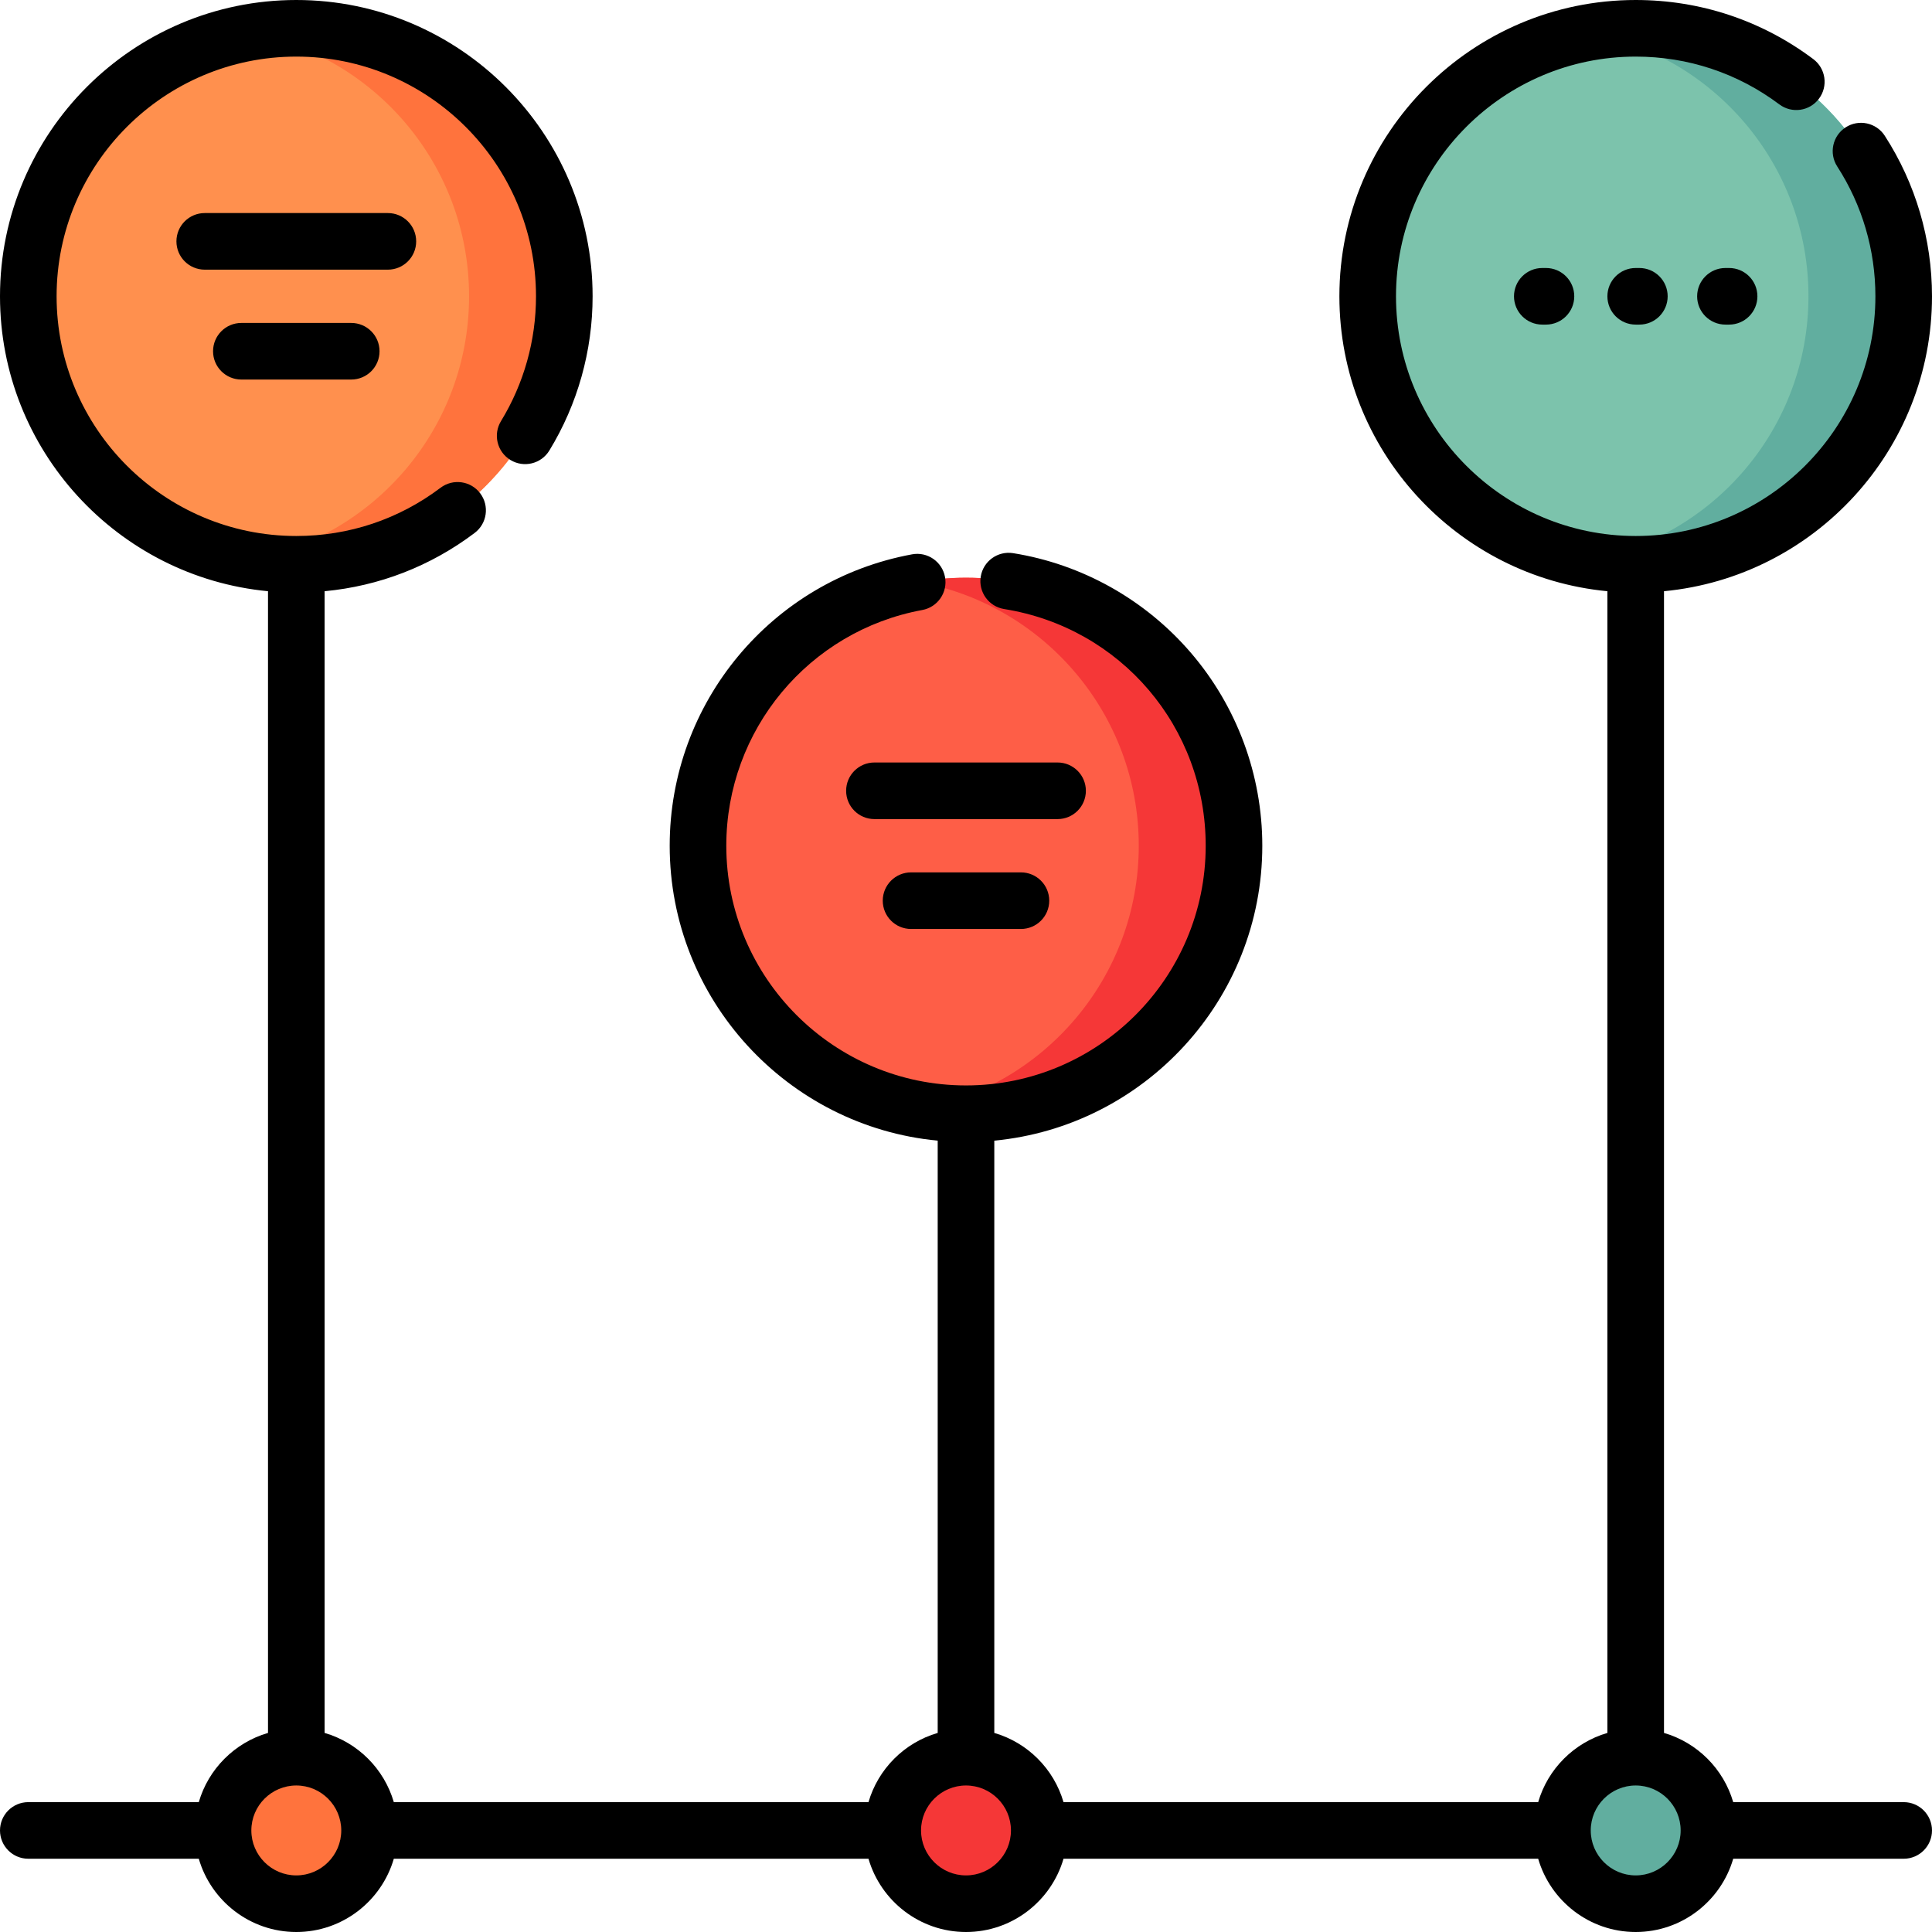 <?xml version="1.0" encoding="iso-8859-1"?>
<!-- Generator: Adobe Illustrator 19.0.0, SVG Export Plug-In . SVG Version: 6.00 Build 0)  -->
<svg version="1.1" id="Capa_1" xmlns="http://www.w3.org/2000/svg" xmlns:xlink="http://www.w3.org/1999/xlink" x="0px" y="0px"
	 viewBox="0 0 512 512" style="enable-background:new 0 0 512 512;" xml:space="preserve">
<path style="fill:#7CC3AC;" d="M504.5,78.523c0,39.225-31.798,71.023-71.023,71.023s-71.023-31.798-71.023-71.023
	S394.252,7.5,433.477,7.5S504.5,39.298,504.5,78.523z"/>
<path style="fill:#61AE9F;" d="M504.5,78.523c0,39.225-31.798,71.023-71.023,71.023c-4.309,0-8.521-0.405-12.619-1.14
	c33.201-5.957,58.404-34.967,58.404-69.883c0-34.915-25.202-63.925-58.404-69.883c4.098-0.735,8.31-1.14,12.619-1.14
	C472.702,7.5,504.5,39.298,504.5,78.523z M433.477,465.672c-10.722,0-19.414,8.692-19.414,19.414s8.692,19.414,19.414,19.414
	c10.722,0,19.414-8.692,19.414-19.414S444.199,465.672,433.477,465.672z"/>
<path style="fill:#FE5E47;" d="M327.023,224.129c0,39.225-31.798,71.023-71.023,71.023s-71.023-31.798-71.023-71.023
	s31.798-71.023,71.023-71.023S327.023,184.904,327.023,224.129z"/>
<path style="fill:#F53737;" d="M275.414,485.086c0,10.722-8.692,19.414-19.414,19.414s-19.414-8.692-19.414-19.414
	s8.692-19.414,19.414-19.414C266.722,465.672,275.414,474.364,275.414,485.086z M256,153.105c-4.309,0-8.521,0.405-12.619,1.14
	c33.201,5.957,58.404,34.967,58.404,69.883s-25.203,63.926-58.404,69.883c4.098,0.735,8.31,1.14,12.619,1.14
	c39.225,0,71.023-31.798,71.023-71.023C327.023,184.904,295.225,153.105,256,153.105z"/>
<path style="fill:#FF904E;" d="M149.546,78.523c0,39.225-31.798,71.023-71.023,71.023S7.5,117.748,7.5,78.523S39.298,7.5,78.523,7.5
	S149.546,39.298,149.546,78.523z"/>
<path style="fill:#FF733D;" d="M97.937,485.086c0,10.722-8.692,19.414-19.414,19.414s-19.414-8.692-19.414-19.414
	s8.692-19.414,19.414-19.414S97.937,474.364,97.937,485.086z M78.523,7.5c-4.309,0-8.521,0.405-12.619,1.14
	c33.201,5.957,58.404,34.967,58.404,69.883s-25.203,63.926-58.404,69.883c4.098,0.735,8.31,1.14,12.619,1.14
	c39.225,0,71.023-31.798,71.023-71.023S117.748,7.5,78.523,7.5z"/>
<path d="M434.448,71.023c4.142,0,7.5,3.357,7.5,7.5s-3.358,7.5-7.5,7.5h-0.971c-4.142,0-7.5-3.357-7.5-7.5s3.358-7.5,7.5-7.5
	H434.448z M408.724,71.023c-4.142,0-7.5,3.357-7.5,7.5s3.358,7.5,7.5,7.5h0.971c4.142,0,7.5-3.357,7.5-7.5s-3.358-7.5-7.5-7.5
	H408.724z M512,485.086c0,4.143-3.358,7.5-7.5,7.5h-45.18C456.064,503.787,445.715,512,433.477,512s-22.587-8.213-25.843-19.414
	H281.843C278.587,503.787,268.238,512,256,512s-22.587-8.213-25.843-19.414H104.366C101.109,503.787,90.76,512,78.523,512
	s-22.587-8.213-25.843-19.414H7.5c-4.142,0-7.5-3.357-7.5-7.5s3.358-7.5,7.5-7.5h45.18c2.564-8.819,9.524-15.779,18.343-18.343
	V156.679C31.231,152.89,0,119.291,0,78.523C0,35.226,35.225,0,78.523,0s78.523,35.226,78.523,78.523
	c0,14.463-3.967,28.601-11.472,40.885c-2.16,3.533-6.774,4.648-10.31,2.49c-3.535-2.16-4.649-6.775-2.49-10.311
	c6.066-9.929,9.272-21.362,9.272-33.064C142.046,43.496,113.55,15,78.523,15S15,43.496,15,78.523
	c0,35.026,28.496,63.522,63.523,63.522c13.928,0,27.147-4.421,38.229-12.785c3.307-2.494,8.009-1.837,10.504,1.468
	c2.495,3.307,1.838,8.01-1.468,10.505c-11.698,8.83-25.321,14.092-39.765,15.448v302.562c8.819,2.564,15.779,9.524,18.343,18.343
	h125.791c2.564-8.819,9.524-15.779,18.343-18.343V302.285c-39.792-3.789-71.023-37.388-71.023-78.156
	c0-37.897,27.013-70.376,64.23-77.225c4.074-0.756,7.984,1.944,8.733,6.019c0.75,4.073-1.945,7.983-6.019,8.733
	c-30.099,5.539-51.945,31.813-51.945,62.473c0,35.026,28.496,63.522,63.523,63.522s63.523-28.496,63.523-63.522
	c0-31.392-22.457-57.77-53.397-62.723c-4.09-0.654-6.875-4.501-6.22-8.591s4.5-6.874,8.591-6.22
	c18.235,2.918,34.944,12.274,47.049,26.344c12.237,14.224,18.977,32.403,18.977,51.189c0,40.767-31.231,74.366-71.023,78.156
	v156.958c8.819,2.564,15.779,9.524,18.343,18.343h125.791c2.564-8.819,9.524-15.779,18.343-18.343V156.679
	c-39.792-3.789-71.023-37.388-71.023-78.156C354.954,35.226,390.179,0,433.477,0c17.123,0,33.397,5.416,47.063,15.661
	c3.314,2.485,3.986,7.186,1.501,10.5c-2.484,3.314-7.186,3.988-10.5,1.502C460.493,19.379,447.33,15,433.477,15
	c-35.027,0-63.523,28.496-63.523,63.523c0,35.026,28.497,63.522,63.523,63.522S497,113.55,497,78.523
	c0-12.261-3.498-24.159-10.114-34.406c-2.247-3.479-1.247-8.122,2.232-10.369c3.479-2.248,8.123-1.247,10.369,2.232
	C507.673,48.658,512,63.369,512,78.523c0,40.767-31.231,74.366-71.023,78.156v302.564c8.819,2.564,15.779,9.524,18.343,18.343h45.18
	C508.642,477.586,512,480.943,512,485.086z M90.437,485.086c0-6.569-5.345-11.914-11.914-11.914s-11.914,5.345-11.914,11.914
	S71.954,497,78.523,497S90.437,491.655,90.437,485.086z M267.914,485.086c0-6.569-5.345-11.914-11.914-11.914
	c-6.568,0-11.911,5.342-11.914,11.909c0,0.002,0,0.003,0,0.005s0,0.003,0,0.005C244.089,491.658,249.432,497,256,497
	C262.569,497,267.914,491.655,267.914,485.086z M445.391,485.086c0-6.569-5.345-11.914-11.914-11.914s-11.914,5.345-11.914,11.914
	S426.908,497,433.477,497S445.391,491.655,445.391,485.086z M63.962,85.584c-4.142,0-7.5,3.357-7.5,7.5s3.358,7.5,7.5,7.5h29.121
	c4.142,0,7.5-3.357,7.5-7.5s-3.358-7.5-7.5-7.5H63.962z M241.439,231.189c-4.142,0-7.5,3.357-7.5,7.5s3.358,7.5,7.5,7.5h29.121
	c4.142,0,7.5-3.357,7.5-7.5s-3.358-7.5-7.5-7.5H241.439z M110.291,63.963c0-4.143-3.358-7.5-7.5-7.5H54.255
	c-4.142,0-7.5,3.357-7.5,7.5s3.358,7.5,7.5,7.5h48.535C106.933,71.463,110.291,68.105,110.291,63.963z M287.768,209.568
	c0-4.143-3.358-7.5-7.5-7.5h-48.535c-4.142,0-7.5,3.357-7.5,7.5s3.358,7.5,7.5,7.5h48.535
	C284.41,217.068,287.768,213.711,287.768,209.568z M457.259,71.023c-4.142,0-7.5,3.357-7.5,7.5s3.358,7.5,7.5,7.5h0.971
	c4.142,0,7.5-3.357,7.5-7.5s-3.358-7.5-7.5-7.5H457.259z"/>
<g>
</g>
<g>
</g>
<g>
</g>
<g>
</g>
<g>
</g>
<g>
</g>
<g>
</g>
<g>
</g>
<g>
</g>
<g>
</g>
<g>
</g>
<g>
</g>
<g>
</g>
<g>
</g>
<g>
</g>
</svg>
